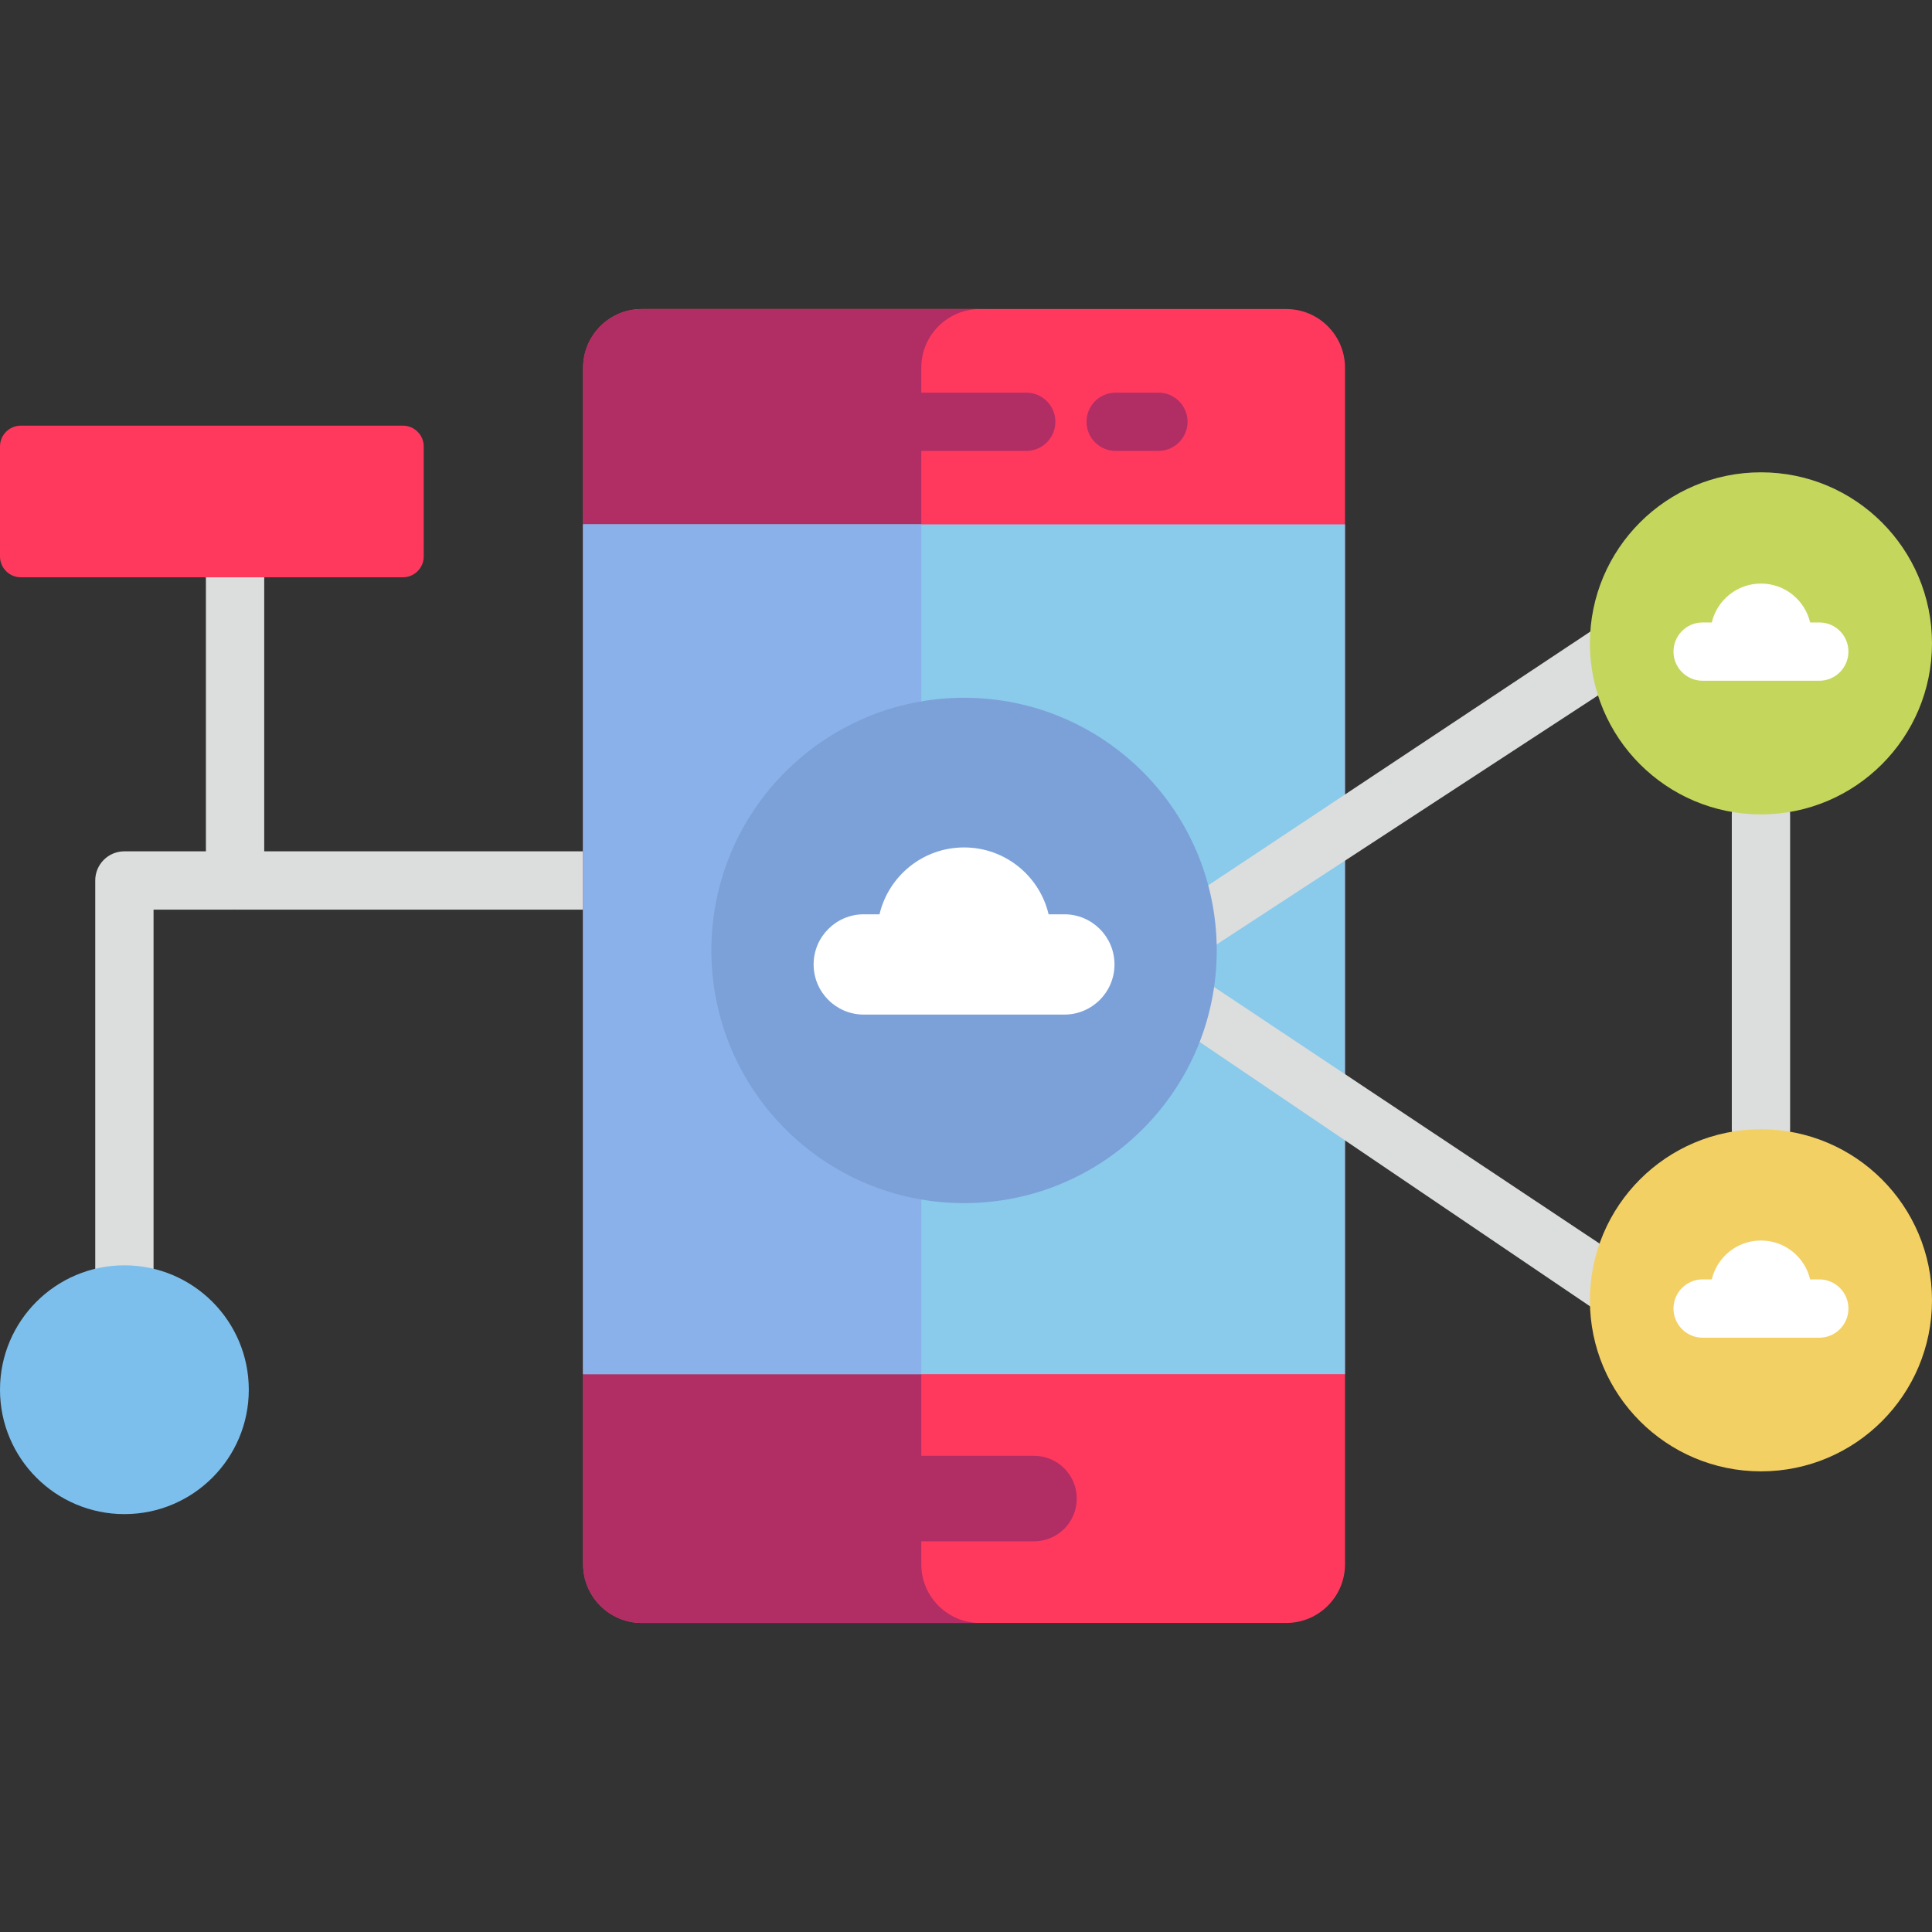 <?xml version="1.0" encoding="iso-8859-1"?>
<!-- Generator: Adobe Illustrator 19.0.0, SVG Export Plug-In . SVG Version: 6.00 Build 0)  -->
<svg version="1.1" id="Capa_1" xmlns="http://www.w3.org/2000/svg" xmlns:xlink="http://www.w3.org/1999/xlink" x="0px" y="0px"
	 viewBox="0 0 512 512" style="enable-background:new 0 0 512 512;" xml:space="preserve">
<rect x="0" y="0" width="512" height="512" fill="#333333" stroke="none"/>
<path style="fill:#DCDDDD;" d="M159.678,241.062H62.294c-4.267,0-7.726-3.459-7.726-7.726v-84.99c0-4.267,3.459-7.726,7.726-7.726
	s7.726,3.459,7.726,7.726v77.264h89.658c4.267,0,7.726,3.459,7.726,7.726C167.404,237.603,163.945,241.062,159.678,241.062z"/>
<path style="fill:#FF395E;" d="M356.443,97.465v317.069c0,8.592-6.974,15.566-15.566,15.566H170.093
	c-8.592,0-15.566-6.974-15.566-15.566V97.465c0-8.592,6.974-15.566,15.566-15.566h170.783
	C349.468,81.899,356.443,88.874,356.443,97.465z"/>
<path style="fill:#B12E65;" d="M244.153,414.535V97.465c0-8.592,6.974-15.566,15.566-15.566h-89.626
	c-8.592,0-15.566,6.974-15.566,15.566v317.069c0,8.592,6.974,15.566,15.566,15.566h89.626
	C251.127,430.101,244.153,423.126,244.153,414.535z"/>
<rect x="154.527" y="138.961" style="fill:#8ACAEB;" width="201.915" height="225.208"/>
<rect x="154.527" y="138.961" style="fill:#8BB1EA;" width="89.626" height="225.208"/>
<g>
	<path style="fill:#B12E65;" d="M274.028,385.803c6.263,0,11.332,5.069,11.332,11.332c0,3.132-1.267,5.965-3.317,8.015
		s-4.883,3.317-8.015,3.317h-35.026c-6.264,0-11.332-5.069-11.332-11.332c0-3.132,1.267-5.965,3.317-8.015s4.883-3.317,8.015-3.317
		H274.028z"/>
	<path style="fill:#B12E65;" d="M271.968,119.501h-65.932c-4.267,0-7.726-3.459-7.726-7.726s3.459-7.726,7.726-7.726h65.932
		c4.267,0,7.726,3.459,7.726,7.726S276.235,119.501,271.968,119.501z"/>
	<path style="fill:#B12E65;" d="M306.994,119.501h-11.332c-4.267,0-7.726-3.459-7.726-7.726s3.459-7.726,7.726-7.726h11.332
		c4.267,0,7.726,3.459,7.726,7.726S311.261,119.501,306.994,119.501z"/>
</g>
<path style="fill:#DCDDDD;" d="M432.674,352.322c-1.836,0-3.678-0.65-5.153-1.972l-130.833-88.596
	c-1.653-1.481-2.59-3.604-2.57-5.823c0.02-2.22,0.993-4.325,2.672-5.776l128.773-85.505c3.23-2.791,8.108-2.436,10.898,0.791
	c2.791,3.228,2.436,8.108-0.791,10.898l-122.132,79.763l124.294,82.737c3.178,2.847,3.447,7.732,0.6,10.911
	C436.905,351.454,434.794,352.322,432.674,352.322z"/>
<circle style="fill:#7CA1D8;" cx="255.485" cy="251.879" r="66.962"/>
<path style="fill:#FFFFFF;" d="M282.064,242.299c7.335,0,13.289,5.954,13.289,13.289s-5.954,13.289-13.289,13.289h-53.157
	c-7.335,0-13.289-5.954-13.289-13.289c0-7.335,5.954-13.289,13.289-13.289h4.172c2.4-10.158,11.517-17.719,22.406-17.719
	c10.889,0,20.006,7.562,22.406,17.719L282.064,242.299L282.064,242.299z"/>
<g>
	<path style="fill:#DCDDDD;" d="M466.672,306.994c-4.267,0-7.726-3.459-7.726-7.726v-83.445c0-4.267,3.459-7.726,7.726-7.726
		c4.267,0,7.726,3.459,7.726,7.726v83.445C474.398,303.535,470.939,306.994,466.672,306.994z"/>
	<path style="fill:#DCDDDD;" d="M32.966,355.412c-4.267,0-7.726-3.459-7.726-7.726v-114.35c0-4.267,3.459-7.726,7.726-7.726h28.845
		c4.267,0,7.726,3.459,7.726,7.726c0,4.267-3.459,7.726-7.726,7.726H40.692v106.624C40.692,351.953,37.233,355.412,32.966,355.412z"
		/>
</g>
<path style="fill:#7DBFEC;" d="M32.966,335.324c18.203,0,32.966,14.762,32.966,32.966s-14.762,32.966-32.966,32.966
	S0,386.493,0,368.29S14.762,335.324,32.966,335.324z"/>
<path style="fill:#FF395E;" d="M112.29,118.316v29.154c0,3.039-2.472,5.511-5.511,5.511H5.511c-3.039,0-5.511-2.472-5.511-5.511
	v-29.154c0-3.039,2.472-5.511,5.511-5.511h101.267C109.817,112.805,112.29,115.277,112.29,118.316z"/>
<circle style="fill:#C5D65C;" cx="466.672" cy="170.495" r="45.328"/>
<circle style="fill:#F3D064;" cx="466.672" cy="344.596" r="45.328"/>
<g>
	<path style="fill:#FFFFFF;" d="M482.125,164.953c4.265,0,7.726,3.451,7.726,7.726c0,4.265-3.461,7.726-7.726,7.726h-30.905
		c-4.265,0-7.726-3.461-7.726-7.726c0-4.275,3.461-7.726,7.726-7.726h2.421c1.401-5.913,6.696-10.302,13.032-10.302
		c6.336,0,11.631,4.389,13.032,10.302H482.125z"/>
	<path style="fill:#FFFFFF;" d="M482.125,339.053c4.265,0,7.726,3.451,7.726,7.726c0,4.265-3.461,7.726-7.726,7.726h-30.905
		c-4.265,0-7.726-3.461-7.726-7.726c0-4.275,3.461-7.726,7.726-7.726h2.421c1.401-5.913,6.696-10.302,13.032-10.302
		c6.336,0,11.631,4.389,13.032,10.302H482.125z"/>
</g>
<g>
</g>
<g>
</g>
<g>
</g>
<g>
</g>
<g>
</g>
<g>
</g>
<g>
</g>
<g>
</g>
<g>
</g>
<g>
</g>
<g>
</g>
<g>
</g>
<g>
</g>
<g>
</g>
<g>
</g>
</svg>
